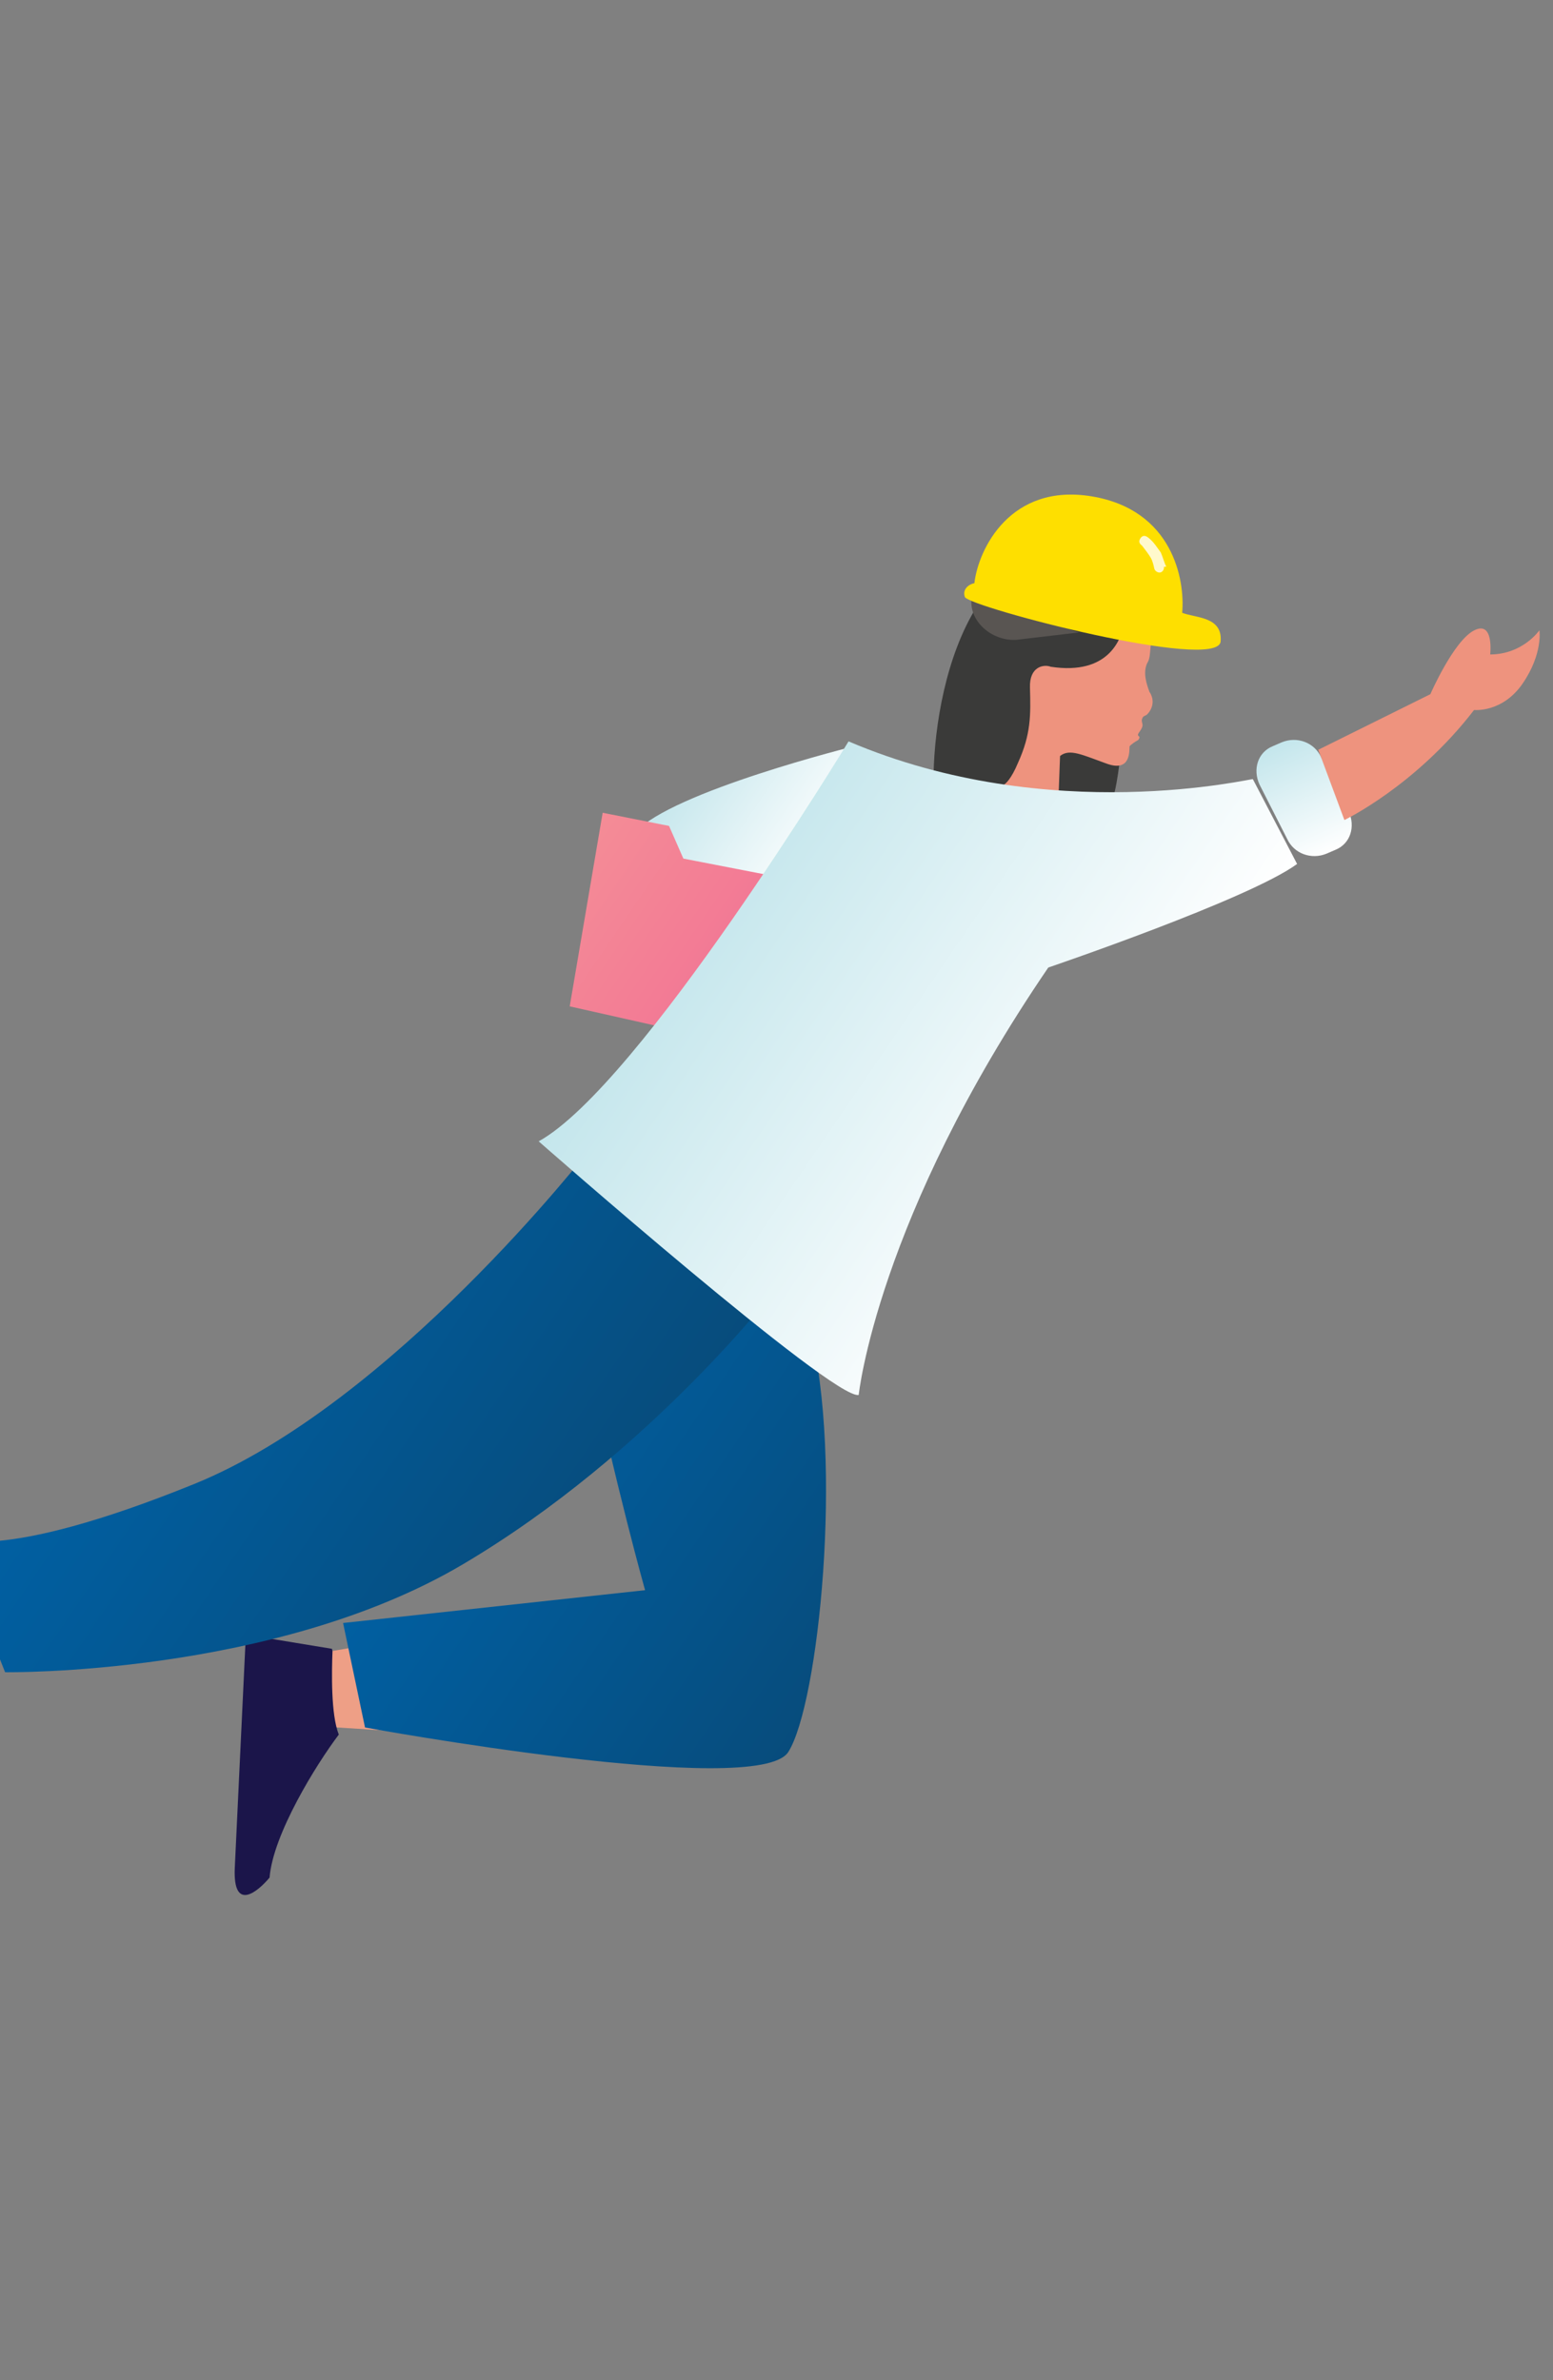 <svg width="265" height="406" viewBox="0 0 265 406" fill="none" xmlns="http://www.w3.org/2000/svg">
<rect x="0" y="0" width="265" height="406" fill="#808080" stroke="none"/>
<path d="M55.271 281.874L70.689 279.24L75.251 295.777L55.826 294.567L55.271 281.874Z" fill="#EE9F86"/>
<path d="M57.811 295.885C56.439 292.45 56.607 285.125 56.735 281.67L56.647 281.255L41.951 278.837L40.062 318.633C39.729 326.199 43.941 322.748 45.998 320.278C46.582 312.888 53.95 300.998 57.811 295.885Z" fill="#1B154A"/>
<path d="M-12.115 269.276L3.302 266.642L7.865 283.179L-11.56 281.969L-12.115 269.276Z" fill="#EE9F86"/>
<path d="M-9.407 283.041C-10.779 279.607 -10.611 272.281 -10.482 268.826L-10.57 268.411L-25.266 265.993L-27.156 305.789C-27.488 313.355 -23.276 309.904 -21.22 307.435C-20.636 300.044 -13.267 288.155 -9.407 283.041Z" fill="#1B154A"/>
<path d="M189.653 136.478C191.217 134.731 192.641 113.044 193.189 102.441L185.175 101.122L172.289 133.621L189.653 136.478Z" fill="#3A3A39"/>
<path d="M195.744 113.14C196.235 112.42 196.223 111.352 196.299 110.697C196.677 107.426 195.725 103.936 194.03 100.99C179.122 90.268 170.621 102.736 168.544 110.128L168.053 133.115L180.628 135.852L180.884 128.961C182.531 127.632 184.704 128.79 188.874 130.276C193.045 131.763 192.67 127.968 192.746 127.314C192.909 127.074 193.651 126.529 194.229 126.224C194.392 125.985 194.556 125.745 194.305 125.57C194.054 125.395 194.217 125.156 194.38 124.916L194.544 124.676C194.707 124.436 195.034 123.957 194.947 123.542L194.859 123.128C194.771 122.713 194.935 122.474 195.098 122.234L195.676 121.929C196.745 120.905 197.06 119.357 196.131 118.004C195.617 116.585 195.015 114.753 195.744 113.14Z" fill="#EE937E"/>
<path d="M192.062 104.858C191.693 109.215 189.088 115.213 179.302 113.737C178.128 113.276 175.627 113.668 175.751 117.303C175.887 122.011 175.923 125.23 173.723 130.09C172.585 132.848 171.511 133.876 171.094 133.941L159.3 132.135C159.614 115.318 167.12 84.689 194.126 95.29C197.32 97.154 201.371 101.034 198.414 105.367C197.099 107.293 192.591 107.354 192.062 104.858Z" fill="#3A3A39"/>
<path d="M173.401 109.144L184.127 107.884L165.779 102.099C165.331 105.973 169.222 109.377 173.401 109.144Z" fill="#595552"/>
<path d="M208.284 109.445C208.647 105.142 204.04 105.441 201.724 104.53C202.237 98.931 200.126 86.95 186.27 84.667C172.413 82.384 166.942 93.644 166.266 99.481C165.445 99.61 164.137 100.452 164.647 101.858C165.654 103.611 207.683 114.634 208.284 109.445Z" fill="#FEDF00"/>
<path d="M198.601 96.709C198.688 97.119 198.365 97.594 197.954 97.659C197.544 97.723 197.046 97.377 196.959 96.967L198.601 96.709ZM194.859 93.055C194.362 92.709 194.275 92.299 194.599 91.824C194.922 91.349 195.333 91.285 195.83 91.631L194.859 93.055ZM196.959 96.967C196.873 96.556 196.699 95.735 196.363 95.152C196.028 94.568 195.443 93.812 194.859 93.055L195.83 91.631C196.825 92.323 197.496 93.49 198.08 94.246C198.503 95.24 198.676 96.061 199.012 96.644L196.959 96.967Z" fill="white" fill-opacity="0.8"/>
<path d="M145.885 127.258C145.885 127.258 114.644 134.997 108.381 141.998C102.37 149.174 102.847 155.536 105.188 156.453C107.528 157.37 124.273 166.52 127.589 164.922C130.905 163.323 145.885 127.258 145.885 127.258Z" fill="url(#paint0_linear)"/>
<path d="M107.824 192.161C107.824 192.161 94.906 205.13 99.953 229.171C105.088 253.626 110.074 271.252 110.074 271.252L58.543 276.85L62.285 294.673C62.285 294.673 129.355 306.957 134.51 298.858C139.666 290.76 144.004 249.171 138.137 226.331L107.824 192.161Z" fill="url(#paint1_linear)"/>
<path d="M100.519 196.175C100.519 196.175 66.933 239.424 33.148 253.135C-0.637 266.845 -8.245 262.266 -8.245 262.266L0.869 285.248C0.869 285.248 46.678 285.917 78.916 266.88C111.154 247.843 132.827 219.339 132.827 219.339L100.519 196.175Z" fill="url(#paint2_linear)"/>
<path d="M102.838 138.64L97.214 171.666L138.305 180.896L142.562 151.492L116.608 146.458L114.163 140.887L102.838 138.64Z" fill="url(#paint3_linear)"/>
<path d="M144.795 126.464C144.795 126.464 109.226 185.085 91.919 194.692C91.919 194.692 142.205 238.853 146.526 237.954C146.526 237.954 149.651 207.855 178.878 165.04C178.878 165.04 213.148 153.39 221.332 147.374L213.785 132.91C213.949 132.669 179.233 141.173 144.795 126.464Z" fill="url(#paint4_linear)"/>
<path d="M219.625 143.074L214.917 133.82C213.737 131.24 214.617 128.334 217.164 127.292L218.725 126.619C221.273 125.576 224.252 126.593 225.432 129.173L230.14 138.427C231.32 141.006 230.44 143.912 227.892 144.955L226.332 145.628C223.784 146.67 220.805 145.653 219.625 143.074Z" fill="url(#paint5_linear)"/>
<path d="M229.405 139.881C229.405 139.881 241.547 134.087 251.532 121.107C251.532 121.107 256.382 121.63 259.843 116.565C263.303 111.5 262.68 107.512 262.68 107.512C262.68 107.512 259.879 111.612 254.282 111.638C254.282 111.638 254.977 105.72 251.486 107.563C247.995 109.406 244.071 118.416 244.071 118.416L224.947 127.896L229.405 139.881Z" fill="#EE937E"/>
<defs>
<linearGradient id="paint0_linear" x1="113.907" y1="133.822" x2="137.993" y2="150.266" gradientUnits="userSpaceOnUse">
<stop stop-color="#C4E6EC"/>
<stop offset="1" stop-color="white"/>
</linearGradient>
<linearGradient id="paint1_linear" x1="76.568" y1="237.513" x2="144.825" y2="284.088" gradientUnits="userSpaceOnUse">
<stop stop-color="#0061A5"/>
<stop offset="1" stop-color="#074C7C"/>
</linearGradient>
<linearGradient id="paint2_linear" x1="20.726" y1="219.901" x2="96.718" y2="271.761" gradientUnits="userSpaceOnUse">
<stop stop-color="#0061A5"/>
<stop offset="1" stop-color="#074C7C"/>
</linearGradient>
<linearGradient id="paint3_linear" x1="97.795" y1="146.239" x2="141.645" y2="176.142" gradientUnits="userSpaceOnUse">
<stop stop-color="#F48C96"/>
<stop offset="1" stop-color="#F16A94"/>
</linearGradient>
<linearGradient id="paint4_linear" x1="124.41" y1="146.911" x2="190.729" y2="192.183" gradientUnits="userSpaceOnUse">
<stop stop-color="#C4E6EC"/>
<stop offset="1" stop-color="white"/>
</linearGradient>
<linearGradient id="paint5_linear" x1="218.116" y1="126.971" x2="226.538" y2="145.604" gradientUnits="userSpaceOnUse">
<stop stop-color="#C4E6EC"/>
<stop offset="1" stop-color="white"/>
</linearGradient>
</defs>
</svg>
